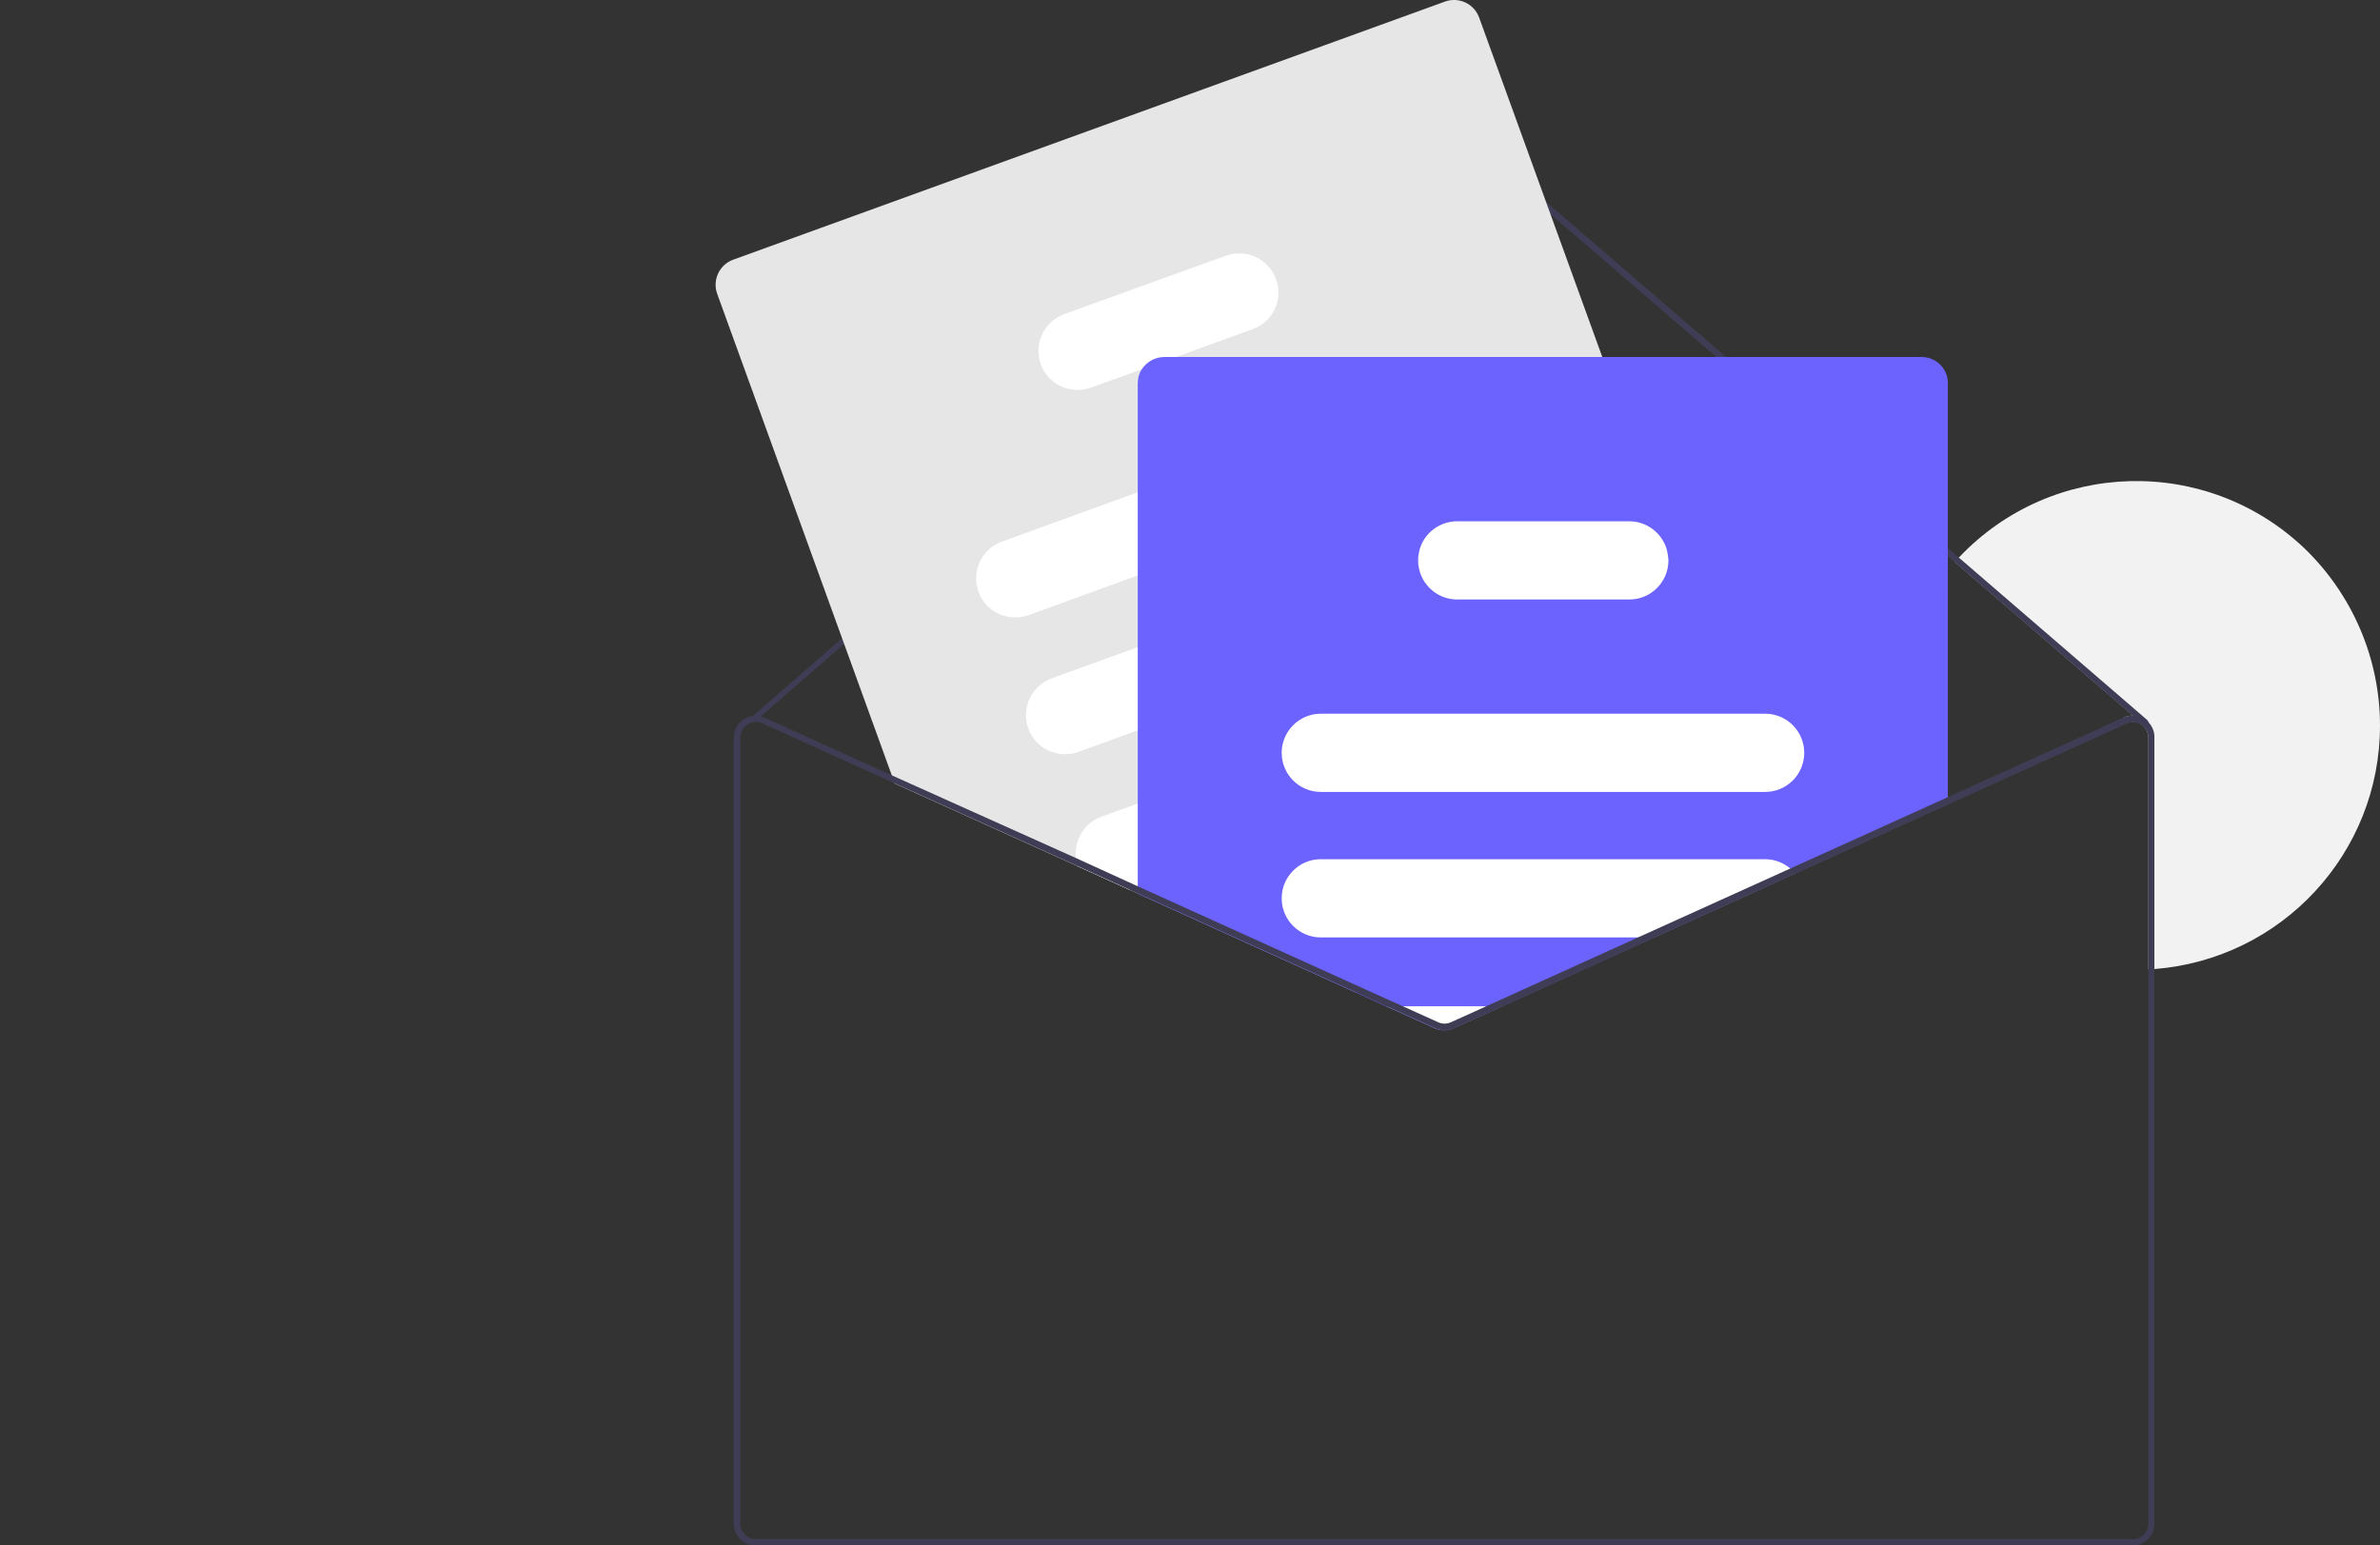 <?xml version="1.0" encoding="utf-8"?>
<!-- Generator: Adobe Illustrator 25.0.1, SVG Export Plug-In . SVG Version: 6.00 Build 0)  -->
<svg version="1.1" id="b0e398ea-9313-46b3-a3ee-bf7f717038b1"
	 xmlns="http://www.w3.org/2000/svg" xmlns:xlink="http://www.w3.org/1999/xlink" x="0px" y="0px" viewBox="0 0 760.6 493.9"
	 style="enable-background:new 0 0 760.6 493.9;" xml:space="preserve">
<rect x="0" y="0" width="760.6" height="493.9" fill="#333333" stroke="none"/>
<style type="text/css">
	.st0{fill:#F2F2F2;}
	.st1{fill:#3F3D56;}
	.st2{fill:#E6E6E6;}
	.st3{fill:#FFFFFF;}
	.st4{fill:#6C63FF;}
</style>
<path class="st0" d="M760.6,231.9c0,40.8-31.4,74.6-72,77.8c-0.7,0-1.3,0.1-2,0.1v-74c0-1.5-0.7-2.9-1.8-3.9
	c-0.1-0.1-0.1-0.1-0.2-0.2c-0.1-0.1-0.1-0.1-0.2-0.2c-1.4-0.9-3.2-1.1-4.8-0.4l-0.8-1.8c0.9-0.4,1.9-0.6,2.9-0.6l-57-49.1
	c0.4-0.5,0.9-1,1.4-1.5c29.7-31.3,79-32.6,110.3-2.9C751.8,190,760.6,210.5,760.6,231.9L760.6,231.9z"/>
<path class="st1" d="M686.6,230.8c0,0.2-0.1,0.5-0.2,0.7c-0.4,0.4-1,0.5-1.4,0.1l-3.4-2.9l-57-49.1L464.8,42c-1.9-1.6-4.7-1.6-6.5,0
	L243.2,228.9l-1.9,1.7c-0.1,0.1-0.2,0.1-0.2,0.2c-0.2,0.1-0.3,0.1-0.5,0.1c-0.2,0-0.5-0.1-0.6-0.3c-0.4-0.4-0.3-1,0.1-1.4
	c0,0,0,0,0,0l0.3-0.2L457,40.5c2.6-2.3,6.5-2.3,9.2,0L626,178.2l60.2,51.9C686.4,230.3,686.5,230.6,686.6,230.8z"/>
<path class="st2" d="M565.1,260.4l-2.6-7.2l-9.1-25l-19.5-53.8l-21.8-60.2L472.7,5.6c-1.6-4.4-6.5-6.7-10.9-5.1L234.3,83
	c-4.4,1.6-6.7,6.5-5.1,10.9L285,247.8l0.9,2.6l58.6,26.5l16.5,7.5l2.7,1.2l69.7,31.6l2.7-1l45.7-16.6l69-25l9.3-3.4
	C564.4,269.7,566.7,264.8,565.1,260.4z"/>
<path class="st3" d="M469.7,132.2c-2.4-6.5-9.5-9.8-16-7.5l-90,32.6l-43.5,15.8c-6.5,2.3-9.8,9.5-7.5,16c2.3,6.5,9.5,9.8,16,7.5
	c0,0,0,0,0,0l34.9-12.7l98.6-35.7C468.7,145.9,472,138.7,469.7,132.2z"/>
<path class="st3" d="M485.5,175.9c-2.4-6.5-9.5-9.8-16-7.5l-15.2,5.5l-90.6,32.9l-27.6,10c-6.5,2.4-9.8,9.5-7.5,16s9.5,9.8,16,7.5
	l0,0l19.1-6.9L478,191.9c0.3-0.1,0.5-0.2,0.8-0.3C484.8,189,487.8,182.1,485.5,175.9z"/>
<path class="st3" d="M501.6,220.1c-2.4-6.5-9.5-9.8-16-7.5l-42.8,15.5l-33.1,12l-46,16.7L352,261c-5.5,2-8.9,7.6-8.1,13.4
	c0.1,0.8,0.3,1.7,0.6,2.5l16.5,7.5l2.7-1h0l83.5-30.3l46.9-17C500.6,233.8,503.9,226.6,501.6,220.1L501.6,220.1z"/>
<path class="st3" d="M407.8,89.2c-2.4-6.5-9.5-9.8-16-7.5l-51.7,18.7c-6.5,2.4-9.8,9.5-7.5,16s9.5,9.8,16,7.5l16.4-5.9l10.8-3.9
	l24.5-8.9C406.8,102.9,410.2,95.7,407.8,89.2z"/>
<path class="st4" d="M614.1,114.1h-242c-2.9,0-5.6,1.5-7.2,3.9c-0.9,1.4-1.3,2.9-1.3,4.6v163l69.7,31.6l9.8,4.5l15.5,7
	c1.8,0.8,3.9,0.8,5.8,0l15.5-7l48.5-22l45.2-20.5l48.9-22.2V122.6C622.6,117.9,618.8,114.1,614.1,114.1z"/>
<path class="st3" d="M564.1,228.1h-142c-6.7,0-12.2,5.3-12.5,12c0,0.2,0,0.3,0,0.5c0,6.9,5.6,12.5,12.5,12.5h142
	c6.9,0,12.5-5.6,12.5-12.5S571,228.1,564.1,228.1z"/>
<path class="st3" d="M572.2,277.6c-2.3-1.9-5.1-3-8.1-3h-142c-6.9,0-12.5,5.6-12.5,12.5s5.6,12.5,12.5,12.5h106.4l45.2-20.5
	C573.3,278.6,572.8,278.1,572.2,277.6z"/>
<path class="st3" d="M443.2,321.6l15.5,7c1.8,0.8,3.9,0.8,5.8,0l15.5-7H443.2z"/>
<path class="st3" d="M532.4,174.8c-1.8-4.9-6.5-8.2-11.7-8.2h-55c-4.9,0-9.4,2.9-11.4,7.3c-0.7,1.6-1.1,3.4-1.1,5.2
	c0,6.9,5.6,12.5,12.5,12.5h55c6.9,0,12.5-5.6,12.5-12.5C533.1,177.7,532.9,176.2,532.4,174.8z"/>
<path class="st1" d="M523.6,299.6l-48.5,22l-11.5,5.2c-1.3,0.6-2.8,0.6-4.1,0l-11.5-5.2h-4.9l15.5,7c1.8,0.8,3.9,0.8,5.8,0l15.5-7
	l48.5-22H523.6z M523.6,299.6l-48.5,22l-11.5,5.2c-1.3,0.6-2.8,0.6-4.1,0l-11.5-5.2h-4.9l15.5,7c1.8,0.8,3.9,0.8,5.8,0l15.5-7
	l48.5-22H523.6z M523.6,299.6l-48.5,22l-11.5,5.2c-1.3,0.6-2.8,0.6-4.1,0l-11.5-5.2h-4.9l15.5,7c1.8,0.8,3.9,0.8,5.8,0l15.5-7
	l48.5-22H523.6z M686.6,230.8c-0.4-0.4-0.8-0.7-1.2-1c-2-1.3-4.5-1.5-6.7-0.5l-106.4,48.2l-48.6,22l-48.5,22l-11.5,5.2
	c-1.3,0.6-2.8,0.6-4.1,0l-11.5-5.2l-12-5.4l-72.4-32.8l0,0l-19.7-9L285,247.8l-40.6-18.4c-0.4-0.2-0.8-0.3-1.3-0.4
	c-1-0.2-2-0.3-3-0.1c-3.3,0.7-5.6,3.5-5.6,6.9v251.1c0,3.9,3.1,7,7,7h440c3.9,0,7-3.1,7-7V235.7
	C688.6,233.9,687.8,232.1,686.6,230.8L686.6,230.8z M686.6,486.9c0,2.8-2.2,5-5,5h-440c-2.8,0-5-2.2-5-5V235.7
	c0-1.7,0.9-3.3,2.3-4.2c0.5-0.3,1-0.5,1.6-0.7c0.2,0,0.3-0.1,0.5-0.1c0.2,0,0.4,0,0.6,0c0.7,0,1.4,0.2,2.1,0.5l42.3,19.2l58.6,26.5
	l16.5,7.5l2.7,1.2l69.7,31.6l9.8,4.5l15.5,7c1.8,0.8,3.9,0.8,5.8,0l15.5-7l48.5-22l45.2-20.5l105.8-47.9c1.5-0.7,3.3-0.6,4.8,0.4
	c0.1,0,0.2,0.1,0.2,0.2c0.1,0.1,0.2,0.1,0.2,0.2c1.2,0.9,1.8,2.4,1.8,3.9L686.6,486.9z M523.6,299.6l-48.5,22l-11.5,5.2
	c-1.3,0.6-2.8,0.6-4.1,0l-11.5-5.2h-4.9l15.5,7c1.8,0.8,3.9,0.8,5.8,0l15.5-7l48.5-22H523.6z M523.6,299.6l-48.5,22l-11.5,5.2
	c-1.3,0.6-2.8,0.6-4.1,0l-11.5-5.2h-4.9l15.5,7c1.8,0.8,3.9,0.8,5.8,0l15.5-7l48.5-22H523.6z M361,284.4l2.7,1.2v-2.2L361,284.4z
	 M523.6,299.6l-48.5,22l-11.5,5.2c-1.3,0.6-2.8,0.6-4.1,0l-11.5-5.2h-4.9l15.5,7c1.8,0.8,3.9,0.8,5.8,0l15.5-7l48.5-22H523.6z"/>
</svg>
